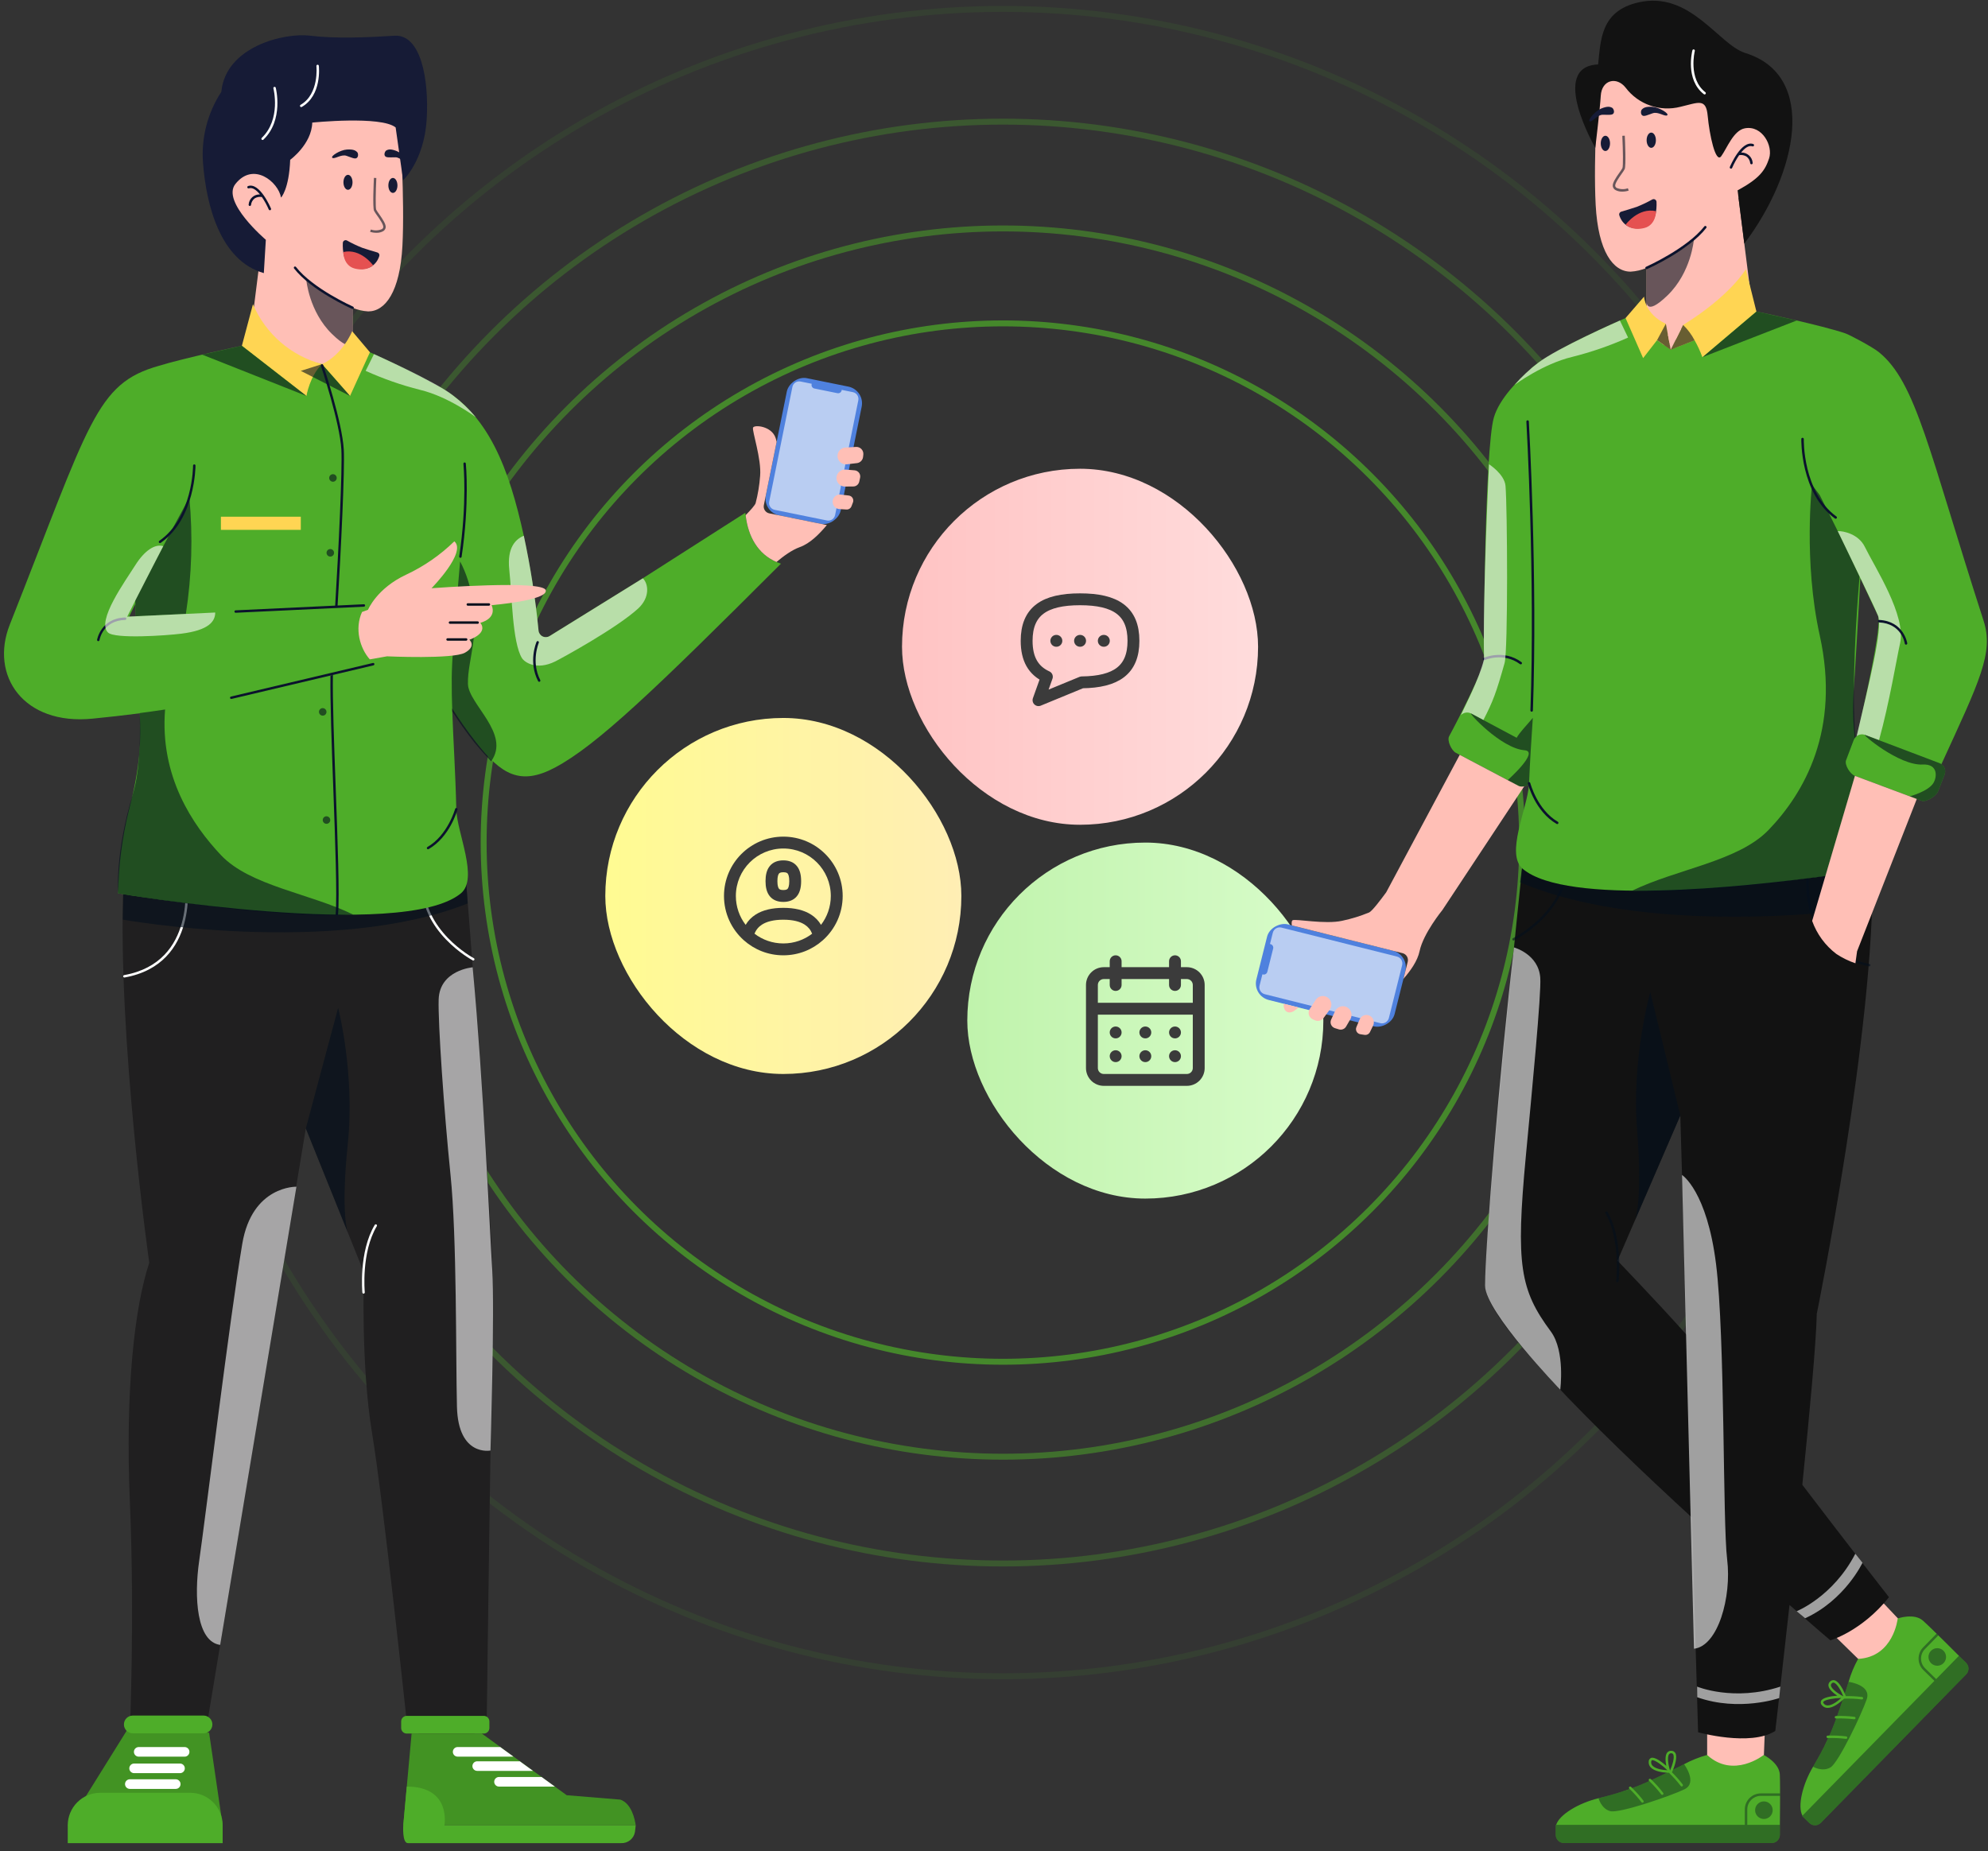 <svg width="335" height="312" viewBox="0 0 335 312" fill="none" xmlns="http://www.w3.org/2000/svg">
<rect x="0" y="0" width="335" height="312" fill="#333333" stroke="none"/>
<g clip-path="url(#clip0_8808_30869)">
<circle opacity="0.7" cx="169" cy="142" r="87.5" stroke="#4EAD29"/>
<circle opacity="0.5" cx="169" cy="142" r="103.5" stroke="#4EAD29"/>
<circle opacity="0.3" cx="169" cy="142" r="121.5" stroke="#4EAD29"/>
<circle opacity="0.1" cx="169" cy="142" r="140.5" stroke="#4EAD29"/>
<rect x="163" y="142" width="60" height="60" rx="30" fill="url(#paint0_linear_8808_30869)"/>
<path d="M193 179C193.198 179 193.391 178.941 193.556 178.831C193.72 178.722 193.848 178.565 193.924 178.383C194 178.2 194.019 177.999 193.981 177.805C193.942 177.611 193.847 177.433 193.707 177.293C193.567 177.153 193.389 177.058 193.195 177.019C193.001 176.981 192.8 177 192.617 177.076C192.435 177.152 192.278 177.28 192.169 177.444C192.059 177.609 192 177.802 192 178C192 178.265 192.105 178.52 192.293 178.707C192.48 178.895 192.735 179 193 179ZM198 179C198.198 179 198.391 178.941 198.556 178.831C198.72 178.722 198.848 178.565 198.924 178.383C199 178.2 199.019 177.999 198.981 177.805C198.942 177.611 198.847 177.433 198.707 177.293C198.567 177.153 198.389 177.058 198.195 177.019C198.001 176.981 197.8 177 197.617 177.076C197.435 177.152 197.278 177.28 197.169 177.444C197.059 177.609 197 177.802 197 178C197 178.265 197.105 178.52 197.293 178.707C197.48 178.895 197.735 179 198 179ZM198 175C198.198 175 198.391 174.941 198.556 174.831C198.72 174.722 198.848 174.565 198.924 174.383C199 174.2 199.019 173.999 198.981 173.805C198.942 173.611 198.847 173.433 198.707 173.293C198.567 173.153 198.389 173.058 198.195 173.019C198.001 172.981 197.8 173 197.617 173.076C197.435 173.152 197.278 173.28 197.169 173.444C197.059 173.609 197 173.802 197 174C197 174.265 197.105 174.52 197.293 174.707C197.48 174.895 197.735 175 198 175ZM193 175C193.198 175 193.391 174.941 193.556 174.831C193.72 174.722 193.848 174.565 193.924 174.383C194 174.2 194.019 173.999 193.981 173.805C193.942 173.611 193.847 173.433 193.707 173.293C193.567 173.153 193.389 173.058 193.195 173.019C193.001 172.981 192.8 173 192.617 173.076C192.435 173.152 192.278 173.28 192.169 173.444C192.059 173.609 192 173.802 192 174C192 174.265 192.105 174.52 192.293 174.707C192.48 174.895 192.735 175 193 175ZM200 163H199V162C199 161.735 198.895 161.48 198.707 161.293C198.52 161.105 198.265 161 198 161C197.735 161 197.48 161.105 197.293 161.293C197.105 161.48 197 161.735 197 162V163H189V162C189 161.735 188.895 161.48 188.707 161.293C188.52 161.105 188.265 161 188 161C187.735 161 187.48 161.105 187.293 161.293C187.105 161.48 187 161.735 187 162V163H186C185.204 163 184.441 163.316 183.879 163.879C183.316 164.441 183 165.204 183 166V180C183 180.796 183.316 181.559 183.879 182.121C184.441 182.684 185.204 183 186 183H200C200.796 183 201.559 182.684 202.121 182.121C202.684 181.559 203 180.796 203 180V166C203 165.204 202.684 164.441 202.121 163.879C201.559 163.316 200.796 163 200 163ZM201 180C201 180.265 200.895 180.52 200.707 180.707C200.52 180.895 200.265 181 200 181H186C185.735 181 185.48 180.895 185.293 180.707C185.105 180.52 185 180.265 185 180V171H201V180ZM201 169H185V166C185 165.735 185.105 165.48 185.293 165.293C185.48 165.105 185.735 165 186 165H187V166C187 166.265 187.105 166.52 187.293 166.707C187.48 166.895 187.735 167 188 167C188.265 167 188.52 166.895 188.707 166.707C188.895 166.52 189 166.265 189 166V165H197V166C197 166.265 197.105 166.52 197.293 166.707C197.48 166.895 197.735 167 198 167C198.265 167 198.52 166.895 198.707 166.707C198.895 166.52 199 166.265 199 166V165H200C200.265 165 200.52 165.105 200.707 165.293C200.895 165.48 201 165.735 201 166V169ZM188 175C188.198 175 188.391 174.941 188.556 174.831C188.72 174.722 188.848 174.565 188.924 174.383C189 174.2 189.019 173.999 188.981 173.805C188.942 173.611 188.847 173.433 188.707 173.293C188.567 173.153 188.389 173.058 188.195 173.019C188.001 172.981 187.8 173 187.617 173.076C187.435 173.152 187.278 173.28 187.169 173.444C187.059 173.609 187 173.802 187 174C187 174.265 187.105 174.52 187.293 174.707C187.48 174.895 187.735 175 188 175ZM188 179C188.198 179 188.391 178.941 188.556 178.831C188.72 178.722 188.848 178.565 188.924 178.383C189 178.2 189.019 177.999 188.981 177.805C188.942 177.611 188.847 177.433 188.707 177.293C188.567 177.153 188.389 177.058 188.195 177.019C188.001 176.981 187.8 177 187.617 177.076C187.435 177.152 187.278 177.28 187.169 177.444C187.059 177.609 187 177.802 187 178C187 178.265 187.105 178.52 187.293 178.707C187.48 178.895 187.735 179 188 179Z" fill="#3B3B3B"/>
<path d="M297.606 286.19L297.144 298.213H287.674V286.19H297.606ZM321.485 274.516L314.86 281.284L306.271 272.873L313.219 265.774L321.485 274.516Z" fill="#FFBFB6"/>
<path d="M281.665 295.065C281.928 295.071 282.171 295.211 282.307 295.436C282.711 296.113 282.207 297.568 281.927 298.261C282.362 298.046 282.746 297.853 283.046 297.701C283.277 297.582 283.505 297.466 283.729 297.353L283.782 297.326H283.783C285.017 296.662 286.322 296.14 287.673 295.769C292.086 299.825 297.183 295.792 297.211 295.769C297.249 295.788 299.828 297.093 299.92 299.06C300.012 301.034 299.928 307.878 299.927 307.943V309.232C299.927 309.597 299.782 309.949 299.523 310.207C299.265 310.465 298.914 310.61 298.549 310.61H263.533C263.168 310.61 262.818 310.465 262.56 310.207C262.301 309.949 262.156 309.597 262.156 309.232V307.55H262.231C262.755 305.821 266.024 303.868 269.376 303.057C269.44 303.042 269.509 303.024 269.577 303.008C270.074 302.885 271.449 302.536 273.01 302.05C273.511 301.89 274.05 301.708 274.617 301.507C274.583 301.474 274.563 301.455 274.561 301.453C274.477 301.375 274.472 301.243 274.55 301.159C274.628 301.075 274.76 301.069 274.845 301.147C274.857 301.158 274.933 301.231 275.056 301.35C275.315 301.256 275.581 301.156 275.854 301.052C276.505 300.789 277.21 300.484 277.92 300.165L277.891 300.136C277.806 300.058 277.801 299.926 277.879 299.842C277.957 299.757 278.089 299.753 278.174 299.831C278.184 299.84 278.241 299.893 278.33 299.979C279.228 299.57 280.119 299.144 280.915 298.758C280.222 298.718 278.821 298.555 278.174 297.874C277.926 297.624 277.8 297.278 277.824 296.927C277.803 296.648 277.958 296.385 278.214 296.269C278.842 296.026 280.065 296.968 280.786 297.598C280.65 296.904 280.539 295.867 280.94 295.365C281.116 295.149 281.388 295.036 281.665 295.065ZM319.785 272.759C319.785 272.759 322.551 271.804 324.032 273.124C325.506 274.438 330.338 279.288 330.384 279.334L331.305 280.236C331.848 280.768 331.857 281.64 331.325 282.183L306.83 307.208C306.575 307.469 306.225 307.618 305.86 307.622C305.495 307.626 305.144 307.484 304.883 307.228L303.681 306.052L303.733 305.998C302.865 304.414 303.754 300.711 305.521 297.749C305.554 297.692 305.591 297.63 305.627 297.57C305.887 297.13 306.599 295.903 307.344 294.447C307.58 293.978 307.827 293.465 308.08 292.919C308.032 292.92 308.004 292.922 308.002 292.922C307.928 292.925 307.857 292.889 307.816 292.826C307.776 292.763 307.772 292.683 307.806 292.617C307.84 292.551 307.908 292.508 307.982 292.505C307.999 292.504 308.104 292.499 308.274 292.495C308.388 292.243 308.503 291.984 308.619 291.717C308.887 291.067 309.162 290.35 309.431 289.619L309.391 289.621C309.316 289.625 309.244 289.589 309.203 289.526C309.162 289.463 309.159 289.383 309.193 289.316C309.228 289.25 309.296 289.207 309.37 289.204C309.383 289.203 309.461 289.2 309.585 289.197C309.92 288.269 310.241 287.334 310.521 286.495C310.009 286.962 308.911 287.849 307.972 287.835C307.62 287.836 307.284 287.687 307.051 287.424C306.836 287.243 306.757 286.948 306.854 286.684C307.119 286.065 308.647 285.849 309.603 285.775C309.011 285.387 308.192 284.742 308.114 284.103C308.082 283.827 308.193 283.553 308.407 283.376C308.595 283.191 308.865 283.116 309.121 283.177C309.888 283.361 310.575 284.739 310.874 285.425C311.025 284.962 311.155 284.553 311.257 284.232C311.334 283.983 311.41 283.741 311.486 283.502L311.504 283.443L311.505 283.444C311.893 282.098 312.433 280.799 313.113 279.574C319.092 279.257 319.78 272.809 319.785 272.759ZM281.639 295.481C281.498 295.462 281.358 295.516 281.267 295.625C280.873 296.118 281.192 297.619 281.349 298.155L281.409 298.363L281.425 298.378C281.793 297.55 282.24 296.138 281.948 295.65C281.884 295.542 281.765 295.477 281.639 295.481ZM278.464 296.642C278.431 296.642 278.397 296.646 278.365 296.658C278.292 296.687 278.25 296.786 278.24 296.952C278.223 297.187 278.309 297.419 278.477 297.586C279.032 298.171 280.359 298.309 280.981 298.343C280.087 297.481 278.933 296.643 278.464 296.642ZM310.271 286.157C309.03 286.194 307.624 286.431 307.295 286.766C307.271 286.79 307.251 286.818 307.237 286.848C307.207 286.921 307.248 287.02 307.359 287.142C307.515 287.32 307.742 287.42 307.978 287.418C308.784 287.43 309.812 286.579 310.271 286.157ZM309.023 283.583C308.901 283.553 308.772 283.592 308.687 283.685C308.602 283.751 308.547 283.845 308.531 283.948L308.528 284.052C308.605 284.679 309.901 285.5 310.394 285.763L310.585 285.865L310.606 285.864C310.272 285.021 309.576 283.715 309.023 283.583Z" fill="#4EAD29"/>
<g style="mix-blend-mode:overlay" opacity="0.4">
<path d="M294.019 304.95V307.549H262.156V309.232C262.156 309.597 262.301 309.948 262.56 310.206C262.818 310.464 263.168 310.609 263.533 310.609H298.549C298.914 310.609 299.265 310.464 299.523 310.206C299.781 309.948 299.926 309.597 299.926 309.232V307.549H294.437V304.95C294.438 303.685 295.463 302.661 296.727 302.659H299.963V302.242H296.727C295.233 302.243 294.021 303.455 294.019 304.95Z" fill="#030F1C"/>
<path d="M325.393 278.213C324.821 278.798 324.831 279.735 325.416 280.308C326 280.88 326.938 280.87 327.51 280.285C328.082 279.701 328.072 278.763 327.488 278.191C327.207 277.916 326.829 277.764 326.436 277.768C326.043 277.772 325.668 277.932 325.393 278.213Z" fill="#030F1C"/>
<path d="M331.305 280.236L330.103 279.059L326.263 282.982L324.405 281.163C323.503 280.278 323.487 278.828 324.371 277.924L326.634 275.611L326.336 275.319L324.073 277.632C323.028 278.701 323.046 280.415 324.113 281.462L325.97 283.28L303.681 306.051L304.883 307.229C305.144 307.484 305.496 307.625 305.861 307.622C306.226 307.618 306.575 307.469 306.83 307.208L331.326 282.183C331.581 281.922 331.723 281.571 331.719 281.205C331.715 280.84 331.566 280.491 331.305 280.236Z" fill="#030F1C"/>
<path d="M308.454 297.868C309.82 297.068 313.757 288.778 314.568 286.362C315.379 283.946 311.505 283.444 311.505 283.444C311.505 283.444 311.258 284.249 310.875 285.425C310.953 285.604 311.006 285.738 311.025 285.789C311.033 285.809 311.038 285.829 311.039 285.851C311.955 285.834 312.872 285.881 313.782 285.993C313.896 286.009 313.976 286.114 313.961 286.228C313.946 286.342 313.841 286.422 313.727 286.408C312.741 286.288 311.746 286.244 310.753 286.276C310.704 286.326 310.623 286.403 310.522 286.495C310.242 287.334 309.921 288.269 309.586 289.197C310.559 289.171 311.534 289.217 312.5 289.336C312.615 289.351 312.695 289.456 312.68 289.57C312.665 289.684 312.56 289.765 312.445 289.75C311.446 289.629 310.438 289.586 309.432 289.62C309.159 290.363 308.879 291.092 308.606 291.75C308.504 291.997 308.395 292.246 308.284 292.495C309.229 292.474 310.174 292.521 311.112 292.636C311.226 292.652 311.306 292.756 311.291 292.87C311.275 292.984 311.171 293.065 311.057 293.05C310.073 292.931 309.082 292.887 308.091 292.918C306.951 295.377 305.521 297.749 305.521 297.749C305.521 297.749 307.088 298.668 308.454 297.868Z" fill="#030F1C"/>
<path d="M295.755 305.074C295.755 305.892 296.418 306.555 297.236 306.555C298.054 306.555 298.717 305.892 298.717 305.074C298.717 304.256 298.054 303.593 297.236 303.593C296.843 303.593 296.466 303.749 296.189 304.027C295.911 304.304 295.755 304.681 295.755 305.074H295.755Z" fill="#030F1C"/>
<path d="M271.343 305.236C272.87 305.652 281.548 302.667 283.841 301.556C286.134 300.445 283.783 297.326 283.783 297.326C283.783 297.326 283.034 297.713 281.927 298.262C281.853 298.443 281.794 298.574 281.772 298.623C281.763 298.643 281.751 298.661 281.737 298.676C282.39 299.32 282.998 300.008 283.554 300.737C283.623 300.829 283.604 300.96 283.512 301.029C283.42 301.097 283.289 301.079 283.22 300.987C282.615 300.199 281.951 299.458 281.233 298.77C281.163 298.769 281.052 298.766 280.915 298.758C280.119 299.145 279.227 299.57 278.33 299.979C279.03 300.656 279.678 301.385 280.269 302.159C280.314 302.219 280.324 302.298 280.294 302.366C280.265 302.435 280.201 302.482 280.127 302.491C280.053 302.5 279.98 302.469 279.935 302.409C279.322 301.61 278.648 300.86 277.92 300.165C277.198 300.49 276.481 300.8 275.82 301.065C275.573 301.165 275.319 301.261 275.062 301.356C275.738 302.016 276.366 302.724 276.94 303.475C277.009 303.568 276.99 303.699 276.898 303.768C276.806 303.837 276.675 303.818 276.606 303.726C276.002 302.94 275.34 302.2 274.625 301.514C272.071 302.419 269.376 303.057 269.376 303.057C269.376 303.057 269.816 304.819 271.343 305.236Z" fill="#030F1C"/>
</g>
<path d="M315.523 146.832C316.006 172.956 306.15 221.413 306.15 221.413C306.03 226.386 304.97 237.919 303.71 250.236C310.996 259.81 318.279 269.135 318.316 269.182C313.693 274.937 308.477 276.433 308.431 276.446C308.431 276.446 305.753 274.166 301.553 270.489C300.245 282.385 299.166 291.648 299.157 291.722C294.927 294.398 286.146 291.937 286.146 291.937L285.104 255.75C268.922 240.882 250.261 222.478 250.243 216.656C250.212 206.378 256.579 145.417 256.579 145.417L315.523 146.832ZM272.565 212.47C272.605 212.511 278.798 218.928 284.216 224.965L283.151 188.001L272.565 212.47Z" fill="#121212"/>
<g style="mix-blend-mode:overlay" opacity="0.6">
<path d="M302.756 271.541C302.756 271.541 308.892 269.107 312.642 261.853L313.849 263.378C313.849 263.378 310.923 269.636 304.18 272.729L302.756 271.541Z" fill="white"/>
</g>
<g style="mix-blend-mode:overlay" opacity="0.6">
<path d="M314.979 162.865C314.967 162.864 314.954 162.863 314.942 162.86C302.086 160.252 304.55 145.99 304.577 145.847C304.59 145.773 304.642 145.712 304.712 145.687C304.782 145.662 304.861 145.676 304.918 145.725C304.974 145.773 305.001 145.848 304.987 145.922C304.962 146.061 302.573 159.925 315.025 162.451C315.131 162.473 315.203 162.572 315.191 162.679C315.179 162.787 315.087 162.867 314.979 162.865H314.979Z" fill="#030F1C"/>
</g>
<g style="mix-blend-mode:overlay" opacity="0.6">
<path d="M255.053 158.506C254.956 158.506 254.872 158.439 254.85 158.344C254.828 158.25 254.874 158.153 254.961 158.11C255.053 158.065 264.102 153.505 263.835 144.913C263.834 144.857 263.854 144.803 263.892 144.763C263.93 144.723 263.982 144.699 264.038 144.697H264.044C264.157 144.697 264.249 144.787 264.253 144.9C264.528 153.763 255.239 158.438 255.145 158.484C255.117 158.499 255.085 158.506 255.053 158.506Z" fill="#030F1C"/>
</g>
<g style="mix-blend-mode:overlay" opacity="0.6">
<path d="M256.578 145.417L256.15 148.703C279.134 158.459 315.491 152.943 315.491 152.943L315.521 146.832L256.578 145.417Z" fill="#030F1C"/>
</g>
<g style="mix-blend-mode:overlay" opacity="0.6">
<path d="M283.151 188.001L278.091 167.185C278.091 167.185 274.912 178.316 275.87 190.465C276.828 202.614 275.505 205.673 275.505 205.673L283.151 188.001Z" fill="#030F1C"/>
</g>
<g style="mix-blend-mode:overlay" opacity="0.6">
<path d="M255.123 159.675C255.123 159.675 259.257 160.781 259.552 164.779C259.749 167.445 258.145 183.977 257.124 194.817C255.394 213.197 256.151 217.404 261.33 224.396C263.781 227.705 262.919 234.203 262.919 234.203C262.919 234.203 250.243 221.107 250.243 216.656C250.244 210.303 252.736 180.105 255.123 159.675" fill="white"/>
</g>
<g style="mix-blend-mode:overlay" opacity="0.6">
<path d="M283.439 198.017C283.439 198.017 287.641 200.697 289.178 213.075C290.715 225.454 290.273 256.509 291.046 262.823C291.82 269.139 289.512 277.419 285.453 277.865L283.439 198.017Z" fill="white"/>
</g>
<g style="mix-blend-mode:overlay" opacity="0.6">
<path d="M272.547 216.102C272.538 216.102 272.53 216.101 272.521 216.1C272.466 216.094 272.416 216.065 272.382 216.022C272.348 215.978 272.333 215.923 272.339 215.868C272.348 215.8 273.14 209.051 270.54 204.473C270.483 204.373 270.518 204.245 270.618 204.188C270.718 204.132 270.846 204.166 270.903 204.266C273.572 208.966 272.762 215.849 272.754 215.919C272.741 216.023 272.652 216.102 272.547 216.102Z" fill="#030F1C"/>
</g>
<g style="mix-blend-mode:overlay" opacity="0.6">
<path d="M285.979 284.249C285.979 284.249 292.182 286.816 300.013 284.249L299.808 286.182C299.808 286.182 293.059 288.538 286.003 286.039L285.979 284.249Z" fill="white"/>
</g>
<path d="M300.045 25.694C300.045 19.029 292.685 21.154 291.433 21.571C290.18 21.989 287.258 12.385 287.258 12.385C287.258 12.385 272.227 11.132 269.305 14.055C269.305 14.055 268.47 26.582 268.887 34.515C269.305 42.449 271.854 45.782 274.776 45.782C275.701 45.73 276.609 45.517 277.461 45.155V59.759L295.139 50.595L292.962 33.343C293.052 33.29 293.103 33.263 293.103 33.263C293.103 33.263 300.045 31.989 300.045 25.694Z" fill="#FFBFB6"/>
<path d="M268.827 24.914C268.827 24.914 269.642 18.058 269.746 16.159C269.896 13.428 272.439 12.855 273.934 14.771C276.084 17.615 279.734 18.887 283.186 17.994C286.214 17.289 287.49 16.479 287.767 19.536C288.045 22.593 289.086 27.669 290.058 26.311C291.03 24.953 292.118 21.968 294.043 21.621C296.985 21.09 298.805 24.604 298.111 26.699C297.417 28.795 296.435 30.102 292.803 32.083L293.936 41.059C302.935 29.124 306.325 12.734 294.119 8.939C289.559 7.521 284.822 -1.668 275.998 0.423C269.746 1.904 269.746 6.694 269.302 10.86C260.902 11.207 268.827 24.914 268.827 24.914Z" fill="#121212"/>
<ellipse cx="278.255" cy="23.63" rx="0.781" ry="1.284" fill="#161B36"/>
<ellipse cx="270.527" cy="24.164" rx="0.781" ry="1.284" fill="#161B36"/>
<path d="M276.64 18.492C276.918 18.18 277.3 17.937 278.445 18.007C279.59 18.076 281.326 19.152 280.944 19.43C280.562 19.707 279.417 18.77 278.514 19.083C277.612 19.395 277.094 19.652 276.79 19.482C276.409 19.268 276.507 18.643 276.64 18.492Z" fill="#161B36"/>
<path d="M271.677 18.174C271.313 17.968 270.873 17.861 269.811 18.297C268.75 18.732 267.455 20.311 267.906 20.451C268.357 20.59 269.138 19.333 270.093 19.338C271.048 19.342 271.621 19.418 271.854 19.159C272.146 18.833 271.851 18.273 271.677 18.174Z" fill="#161B36"/>
<g style="mix-blend-mode:overlay" opacity="0.6">
<path d="M273.371 32.293C272.968 32.308 272.569 32.215 272.214 32.025C271.981 31.895 271.818 31.667 271.772 31.404C271.685 30.86 272.242 30.017 272.922 29.053C273.095 28.823 273.254 28.582 273.397 28.332C273.535 28.035 273.496 25.332 273.378 22.889L273.795 22.869C273.836 23.716 274.027 27.969 273.775 28.509C273.623 28.782 273.452 29.045 273.263 29.294C272.835 29.901 272.117 30.917 272.184 31.338C272.212 31.481 272.303 31.602 272.432 31.669C273.032 31.927 273.706 31.948 274.321 31.728L274.448 32.125C274.1 32.236 273.737 32.293 273.371 32.293Z" fill="#030F1C"/>
</g>
<path d="M272.865 36.266C272.83 36.143 272.845 36.011 272.908 35.899C272.97 35.787 273.075 35.705 273.198 35.67C273.813 35.492 274.945 35.158 275.807 34.864C276.707 34.508 277.581 34.092 278.425 33.619C278.572 33.539 278.75 33.541 278.896 33.623C279.042 33.705 279.134 33.857 279.142 34.024C279.2 35.31 279.046 37.819 277.025 38.331C274.567 38.953 273.281 37.624 272.865 36.266Z" fill="#161B36"/>
<path d="M273.934 37.869C273.934 37.869 276.048 34.915 279.069 35.59C279.069 35.59 279.074 37.897 277.126 38.416C275.029 38.976 273.934 37.869 273.934 37.869Z" fill="#E55151"/>
<path d="M295.438 24.27C293.436 23.593 291.577 27.95 291.499 28.136C291.454 28.242 291.504 28.364 291.61 28.409C291.717 28.454 291.839 28.404 291.884 28.298C292.207 27.545 292.603 26.826 293.065 26.151C293.487 26.077 293.922 26.157 294.29 26.375C294.656 26.647 294.89 27.061 294.933 27.515C294.95 27.616 295.037 27.69 295.139 27.69C295.15 27.69 295.162 27.689 295.173 27.687C295.228 27.678 295.277 27.648 295.309 27.603C295.341 27.558 295.354 27.502 295.345 27.447C295.272 26.437 294.409 25.667 293.397 25.71C293.991 24.974 294.67 24.45 295.303 24.665C295.374 24.689 295.452 24.674 295.508 24.624C295.564 24.575 295.59 24.5 295.575 24.427C295.561 24.353 295.508 24.294 295.438 24.27H295.438Z" fill="#0B122D"/>
<path d="M277.461 45.364C277.362 45.364 277.277 45.295 277.257 45.199C277.236 45.102 277.286 45.005 277.376 44.965C277.445 44.934 284.305 41.865 287.2 38.155C287.271 38.065 287.402 38.049 287.492 38.119C287.583 38.19 287.599 38.321 287.529 38.412C284.569 42.205 277.831 45.22 277.545 45.346C277.519 45.358 277.49 45.364 277.461 45.364Z" fill="#0B122D"/>
<path d="M287.242 15.916C287.196 15.916 287.151 15.901 287.115 15.872C283.964 13.425 285.137 8.682 285.188 8.482C285.217 8.371 285.33 8.304 285.442 8.332C285.553 8.361 285.62 8.474 285.592 8.585C285.581 8.632 284.438 13.265 287.371 15.542C287.441 15.597 287.469 15.691 287.44 15.775C287.411 15.859 287.332 15.916 287.242 15.916V15.916Z" fill="white"/>
<g style="mix-blend-mode:overlay" opacity="0.6">
<path d="M277.474 45.251C277.474 45.251 283.49 42.452 285.434 40.416C285.434 40.416 284.985 45.906 281.012 49.765C277.039 53.624 277.474 50.506 277.474 50.506L277.474 45.251Z" fill="#030F1C"/>
</g>
<path d="M295.97 52.492C295.97 52.492 307.312 54.899 310.992 56.195C311.693 56.442 315.469 58.434 316.577 59.322C322.925 64.41 325.058 76.153 334.251 104.598C336.013 110.048 333.561 114.79 327.151 128.788C327.709 129.177 327.931 129.895 327.691 130.532L326.575 133.38C326.283 134.15 324.569 135.246 323.799 134.955L312.577 130.755L307.601 147.628C293.273 149.561 263.991 152.606 256.622 146.45C253.623 143.944 257.362 136.31 257.651 132.238C257.022 132.53 256.324 132.68 255.939 132.474L245.312 126.863C244.586 126.475 243.807 124.808 244.195 124.082L244.935 122.694C244.964 122.638 250.174 112.747 250.079 111.065C249.983 109.374 250.212 75.792 251.72 70.411C252.633 67.153 256.098 63.801 257.806 62.301C260.685 59.26 273.888 53.616 273.921 53.602L281.536 58.933L295.97 52.492ZM313.494 97.457C313.064 105.073 312.695 111.51 312.562 113.402C312.316 116.889 312.06 120.064 312.547 124.401C312.648 124.255 312.775 124.129 312.92 124.027L313.354 122.131C315.469 112.835 317.021 104.899 316.459 103.753C315.825 102.466 314.811 100.262 313.494 97.457Z" fill="#4EAD29"/>
<path d="M231.287 163.111C226.903 163.111 224.783 160.926 224.672 160.808C224.593 160.724 224.597 160.592 224.681 160.513C224.765 160.434 224.897 160.438 224.976 160.522C225.009 160.556 228.375 164.002 235.332 162.119C235.443 162.089 235.558 162.154 235.588 162.266C235.618 162.377 235.552 162.492 235.441 162.522C234.089 162.901 232.692 163.099 231.287 163.111Z" fill="#0B122D"/>
<path d="M256.261 111.966C256.216 111.966 256.173 111.952 256.137 111.925C253.316 109.848 250.198 111.241 250.166 111.255C250.061 111.303 249.937 111.257 249.889 111.152C249.841 111.048 249.887 110.924 249.992 110.876C250.024 110.86 253.36 109.363 256.385 111.589C256.457 111.642 256.487 111.737 256.459 111.822C256.431 111.908 256.351 111.966 256.261 111.966L256.261 111.966Z" fill="#0B122D"/>
<g style="mix-blend-mode:overlay" opacity="0.6">
<path d="M246.164 120.533C246.625 120.06 247.342 119.948 247.925 120.257L249.967 121.347C251.595 118.18 252.122 116.774 253.536 111.757C254.139 109.616 254.008 85.425 253.695 81.884C253.52 79.905 250.919 78.243 250.919 78.243C250.919 78.243 249.825 100.699 250.078 111.065C249.177 114.663 246.917 118.861 246.164 120.533Z" fill="white"/>
</g>
<g style="mix-blend-mode:overlay" opacity="0.6">
<path d="M254.057 131.481C254.048 131.497 255.817 132.389 255.808 132.405L255.938 132.474C256.323 132.68 257.021 132.53 257.65 132.238C257.656 132.161 257.663 132.083 257.666 132.009C257.818 128.14 258.066 124.47 258.297 121.002L258.298 120.985C257.152 122.353 256.126 123.38 255.57 124.337L247.925 120.257C247.215 119.878 252.91 126.138 256.911 126.443C259.501 126.641 254.057 131.481 254.057 131.481Z" fill="#030F1C"/>
</g>
<path d="M262.406 138.882C262.369 138.882 262.333 138.872 262.301 138.854C258.694 136.751 257.512 132.251 257.464 132.06C257.445 131.988 257.467 131.911 257.52 131.859C257.573 131.807 257.65 131.787 257.722 131.808C257.794 131.828 257.85 131.885 257.868 131.957C257.879 132.002 259.058 136.48 262.511 138.493C262.593 138.541 262.632 138.637 262.607 138.728C262.583 138.819 262.5 138.882 262.406 138.882H262.406Z" fill="#0B122D"/>
<g style="mix-blend-mode:overlay" opacity="0.6">
<path d="M255.231 64.861C255.231 64.861 259.97 61.332 264.92 60.152C268.153 59.344 271.308 58.252 274.349 56.889L272.97 54.017C272.97 54.017 262.261 58.74 259.259 61.101C257.784 62.204 256.433 63.464 255.231 64.861Z" fill="white"/>
</g>
<g style="mix-blend-mode:overlay" opacity="0.6">
<path d="M286.87 60.195L302.757 54.017L295.971 52.492L286.87 60.195Z" fill="#030F1C"/>
</g>
<g style="mix-blend-mode:overlay" opacity="0.6">
<path d="M312.577 130.755L312.545 130.743C311.775 130.451 310.79 128.897 311.082 128.127L312.372 124.724C312.435 124.56 312.527 124.41 312.642 124.279C311.985 115.811 312.813 103.593 313.355 97.16C312.859 96.104 312.322 94.969 311.747 93.766C311.229 92.689 310.686 91.565 310.115 90.394C309.972 90.102 309.829 89.807 309.681 89.511C308.724 87.569 307.702 85.52 306.632 83.412L305.347 81.714C305.347 81.714 303.875 94.544 306.646 107.085C310.169 123.029 304.031 133.629 298.02 139.877C292.917 145.181 282.538 146.449 275.037 150.111C284.296 150.619 298.677 148.915 307.591 147.662L312.577 130.755Z" fill="#030F1C"/>
</g>
<path d="M258.102 119.944L258.094 119.944C257.979 119.939 257.889 119.843 257.893 119.728C258.702 97.523 257.226 71.317 257.211 71.055C257.208 70.999 257.227 70.945 257.264 70.904C257.301 70.862 257.353 70.837 257.408 70.834C257.463 70.829 257.519 70.848 257.56 70.885C257.602 70.922 257.627 70.975 257.628 71.031C257.643 71.293 259.119 97.519 258.311 119.743C258.306 119.855 258.214 119.944 258.102 119.944Z" fill="#0B122D"/>
<path d="M309.334 87.425C309.29 87.425 309.247 87.411 309.211 87.385C303.342 83.097 303.54 74.076 303.542 73.986C303.541 73.929 303.563 73.875 303.604 73.836C303.645 73.797 303.701 73.778 303.757 73.783C303.812 73.785 303.865 73.808 303.903 73.848C303.941 73.889 303.961 73.942 303.96 73.998C303.957 74.086 303.767 82.891 309.457 87.048C309.53 87.101 309.56 87.195 309.532 87.281C309.504 87.367 309.424 87.425 309.334 87.425H309.334Z" fill="#0B122D"/>
<g style="mix-blend-mode:overlay" opacity="0.6">
<path d="M312.855 124.079C313.263 123.759 313.809 123.675 314.295 123.858L316.633 124.745C318.356 118.592 319.638 110.829 320.179 108.438C321.249 103.727 315.959 95.667 314.236 92.146C313.196 90.029 310.681 89.468 309.682 89.511C311.865 94.074 315.703 101.884 316.46 103.754C317.331 105.903 314.898 115.325 312.855 124.079Z" fill="white"/>
</g>
<path d="M321.185 108.646C321.081 108.646 320.993 108.569 320.979 108.466C320.959 108.329 320.456 105.095 316.644 104.894C316.53 104.887 316.442 104.789 316.449 104.674C316.455 104.56 316.552 104.472 316.666 104.477C320.829 104.696 321.387 108.371 321.392 108.408C321.4 108.463 321.385 108.519 321.352 108.563C321.319 108.607 321.269 108.636 321.214 108.644C321.205 108.645 321.195 108.646 321.185 108.646Z" fill="#0B122D"/>
<g style="mix-blend-mode:overlay" opacity="0.6">
<path d="M326.826 128.61L314.295 123.858C313.542 123.573 319.989 129.056 323.996 128.849C326.59 128.715 326.432 130.926 325.804 131.954C324.925 133.397 321.807 134.209 321.807 134.209C321.8 134.226 323.668 134.886 323.661 134.902L323.799 134.955C324.569 135.247 326.283 134.151 326.575 133.381L327.691 130.532C327.832 130.163 327.819 129.752 327.657 129.392C327.495 129.031 327.196 128.75 326.826 128.61Z" fill="#030F1C"/>
</g>
<rect width="13.139" height="24.017" rx="2.867" transform="matrix(0.243 -0.97 0.97 0.243 211.018 167.833)" fill="#4F81DE"/>
<g style="mix-blend-mode:overlay" opacity="0.6">
<path d="M235.405 161.21L215.934 156.328C215.626 156.251 215.301 156.299 215.028 156.462C214.756 156.625 214.56 156.89 214.482 157.198L214.007 159.093L214.095 159.115C214.424 159.197 214.624 159.531 214.541 159.86L213.559 163.78C213.476 164.109 213.142 164.309 212.813 164.226L212.726 164.204L212.251 166.099C212.174 166.407 212.222 166.733 212.385 167.005C212.548 167.278 212.813 167.474 213.121 167.551L232.591 172.434C233.232 172.595 233.882 172.205 234.043 171.564L236.275 162.663C236.436 162.021 236.046 161.371 235.405 161.21Z" fill="white"/>
</g>
<path d="M277.041 49.993C277.043 50.035 277.205 52.954 280.713 54.564L281.536 58.933L279.235 57.323L276.885 60.354L273.922 53.602L277.041 49.993ZM295.971 52.492L286.87 60.195C286.514 59.21 286.075 58.258 285.556 57.349L281.536 58.933L283.627 54.766C291.661 49.79 294.176 45.395 294.194 45.364L295.971 52.492Z" fill="#FFD553"/>
<g style="mix-blend-mode:overlay" opacity="0.6">
<path d="M283.627 54.767L281.535 58.933L285.555 57.349C285.055 56.39 284.404 55.518 283.627 54.767V54.767Z" fill="#030F1C"/>
</g>
<g style="mix-blend-mode:overlay" opacity="0.6">
<path d="M280.712 54.563L281.535 58.933L279.235 57.322L280.712 54.563Z" fill="#030F1C"/>
</g>
<path d="M229.068 171.917C229.259 171.328 229.854 170.968 230.465 171.07C230.834 171.132 231.156 171.356 231.343 171.68C231.53 172.005 231.562 172.395 231.43 172.746L230.858 173.927C230.691 174.271 230.321 174.466 229.944 174.41L229.24 174.304C228.974 174.264 228.74 174.103 228.609 173.868C228.477 173.632 228.461 173.349 228.567 173.101L229.068 171.917ZM224.954 170.453C225.232 169.822 225.913 169.47 226.588 169.612C227.053 169.709 227.442 170.028 227.629 170.464C227.816 170.901 227.779 171.402 227.529 171.806L226.831 173.005C226.584 173.429 226.078 173.627 225.61 173.481L224.955 173.277C224.665 173.187 224.428 172.976 224.305 172.699C224.182 172.421 224.185 172.103 224.314 171.828L224.954 170.453ZM221.683 168.553C222.047 167.956 222.788 167.706 223.44 167.962C223.85 168.124 224.164 168.465 224.291 168.887C224.418 169.309 224.346 169.767 224.093 170.128L223.04 171.563C222.71 172.013 222.113 172.176 221.6 171.955L221.236 171.797C220.912 171.657 220.666 171.381 220.565 171.042C220.463 170.704 220.516 170.337 220.709 170.042L221.683 168.553ZM218.822 169.79C218.547 170.045 218.245 170.271 217.922 170.463C216.735 171.042 216.183 169.985 216.341 169.167L218.822 169.79ZM255.939 132.474C256.229 132.589 256.55 132.603 256.849 132.513L243.067 153.36C243.045 153.387 239.85 157.292 239.22 160.281C238.864 161.97 237.698 163.581 236.497 164.965L237.218 162.09C237.295 161.782 237.246 161.456 237.083 161.184C236.92 160.912 236.656 160.715 236.348 160.638L217.694 155.96C217.617 155.518 217.662 155.177 217.82 155.091C218.329 154.817 223.318 155.824 226.184 155.177C227.739 154.849 229.261 154.379 230.73 153.772C231.247 153.505 232.598 151.741 233.595 150.375L245.98 127.215L255.939 132.474ZM322.998 134.655L312.938 160.316L312.657 162.344C311.527 161.961 310.45 161.434 309.453 160.776C307.577 159.355 306.157 157.417 305.366 155.201L305.483 154.811L307.601 147.628L309.758 140.315L312.577 130.755L322.998 134.655ZM281.535 58.933L281.055 56.381L283.3 55.414L281.535 58.933Z" fill="#FFBFB6"/>
<path d="M78.456 147.419C78.456 147.419 83.359 208.995 83.087 219.086C82.815 229.178 81.999 291.369 81.999 291.369C81.999 291.369 75.471 294.915 68.671 291.369C68.671 291.369 64.591 252.909 62.687 241.453C60.783 229.997 61.327 214.449 61.327 214.449L51.535 190.174L34.625 292.159C34.625 292.159 25.968 294.369 21.888 291.642C21.888 291.642 22.704 272.276 21.888 253.182C21.072 234.089 22.704 220.177 25.152 212.813C25.152 212.813 19.716 174.626 20.804 148.986L78.456 147.419Z" fill="#201F20"/>
<path d="M20.96 164.741C20.972 164.741 20.984 164.74 20.996 164.738C33.647 162.48 31.569 148.418 31.547 148.276C31.529 148.165 31.424 148.089 31.313 148.107C31.201 148.124 31.125 148.229 31.143 148.34C31.165 148.478 33.178 162.148 20.925 164.334C20.82 164.353 20.747 164.448 20.757 164.554C20.766 164.66 20.854 164.741 20.96 164.741V164.741Z" fill="white"/>
<path d="M79.749 161.875C79.843 161.875 79.925 161.81 79.947 161.718C79.97 161.627 79.927 161.532 79.843 161.488C79.755 161.441 71.001 156.75 71.464 148.32C71.467 148.266 71.448 148.212 71.412 148.172C71.376 148.131 71.325 148.107 71.271 148.104C71.216 148.1 71.163 148.119 71.122 148.155C71.082 148.192 71.058 148.243 71.055 148.297C70.578 156.994 79.563 161.804 79.654 161.851C79.683 161.867 79.716 161.875 79.749 161.875Z" fill="white"/>
<path d="M61.264 218.016C61.271 218.016 61.278 218.016 61.285 218.015C61.339 218.01 61.388 217.983 61.422 217.941C61.457 217.899 61.473 217.845 61.468 217.791C61.461 217.724 60.845 211.079 63.498 206.645C63.556 206.548 63.525 206.422 63.428 206.364C63.331 206.305 63.206 206.337 63.148 206.434C60.424 210.985 61.054 217.764 61.061 217.831C61.071 217.936 61.159 218.016 61.264 218.016Z" fill="white"/>
<g style="mix-blend-mode:overlay" opacity="0.6">
<path d="M78.456 147.419L78.816 152.258C56.081 161.295 20.69 154.987 20.69 154.987L20.804 148.986L78.456 147.419Z" fill="#030F1C"/>
</g>
<g style="mix-blend-mode:overlay" opacity="0.6">
<path d="M51.536 190.174L56.98 169.853C56.98 169.853 59.832 180.858 58.608 192.765C57.384 204.672 58.608 207.707 58.608 207.707L51.536 190.174Z" fill="#030F1C"/>
</g>
<g style="mix-blend-mode:overlay" opacity="0.6">
<path d="M79.648 163.021C79.648 163.021 74.081 163.476 73.919 168.442C73.791 172.376 74.829 187.353 75.917 197.992C77.005 208.629 76.795 228.632 77.002 237.088C77.209 245.543 82.652 244.459 82.652 244.459C82.652 244.459 83.358 220.397 82.955 214.169C82.552 207.942 81.505 183.138 79.648 163.021" fill="white"/>
</g>
<g style="mix-blend-mode:overlay" opacity="0.6">
<path d="M49.949 200.001C49.949 200.001 42.49 199.787 40.827 209.613C38.782 221.692 34.48 256.818 33.573 263C32.667 269.183 33.139 276.683 37.103 277.217L49.949 200.001Z" fill="white"/>
</g>
<path d="M69.36 292.159L67.953 307.62H107.125C106.989 306.659 106.451 303.967 104.541 303.292L95.497 302.55L81.192 292.159H69.36ZM11.416 307.62H37.52L35.237 292.029L22.005 290.622L11.416 307.62Z" fill="#429323"/>
<path d="M21.881 299.865C21.433 299.865 21.07 300.228 21.069 300.675C21.069 301.123 21.433 301.487 21.881 301.487H29.612C30.06 301.487 30.423 301.123 30.423 300.675C30.423 300.228 30.06 299.865 29.612 299.865H21.881ZM84.086 299.479C83.641 299.479 83.279 299.841 83.279 300.288C83.279 300.734 83.641 301.096 84.086 301.096H93.494L91.269 299.479H84.086ZM22.601 297.212C22.153 297.213 21.79 297.576 21.79 298.023C21.79 298.47 22.153 298.833 22.601 298.833H30.333C30.781 298.833 31.144 298.471 31.144 298.023C31.143 297.575 30.781 297.212 30.333 297.212H22.601ZM80.414 296.833C79.969 296.833 79.607 297.196 79.607 297.642C79.608 298.088 79.969 298.45 80.414 298.45H89.822L87.597 296.833H80.414ZM23.378 294.433C22.931 294.434 22.567 294.796 22.567 295.244C22.567 295.691 22.931 296.054 23.378 296.054H31.11C31.558 296.054 31.921 295.691 31.921 295.244C31.921 294.796 31.558 294.433 31.11 294.433H23.378ZM77.115 294.433C76.67 294.433 76.31 294.795 76.31 295.242C76.31 295.688 76.67 296.049 77.115 296.049H86.524L84.299 294.433H77.115Z" fill="white"/>
<path d="M16.88 302.142C15.431 302.142 14.041 302.719 13.017 303.746C11.992 304.774 11.416 306.167 11.416 307.62V310.634H37.52V307.62C37.519 304.594 35.074 302.142 32.057 302.142H16.88ZM67.953 307.62C67.953 307.62 67.746 310.625 68.728 310.626H104.65C105.793 310.683 106.799 309.879 106.997 308.749L107.125 307.62H74.889C74.895 307.585 76.093 301.096 68.547 301.096L67.953 307.62ZM68.541 289.178C68.022 289.178 67.601 289.6 67.601 290.121V291.216C67.601 291.737 68.022 292.16 68.542 292.16H81.528C82.047 292.16 82.468 291.738 82.468 291.218V290.12C82.468 289.6 82.047 289.178 81.528 289.178H68.541ZM22.376 289.127C21.55 289.127 20.882 289.797 20.882 290.622C20.882 291.448 21.551 292.117 22.376 292.117H34.294C35.12 292.117 35.789 291.448 35.789 290.622C35.789 289.796 35.12 289.127 34.294 289.127H22.376Z" fill="#4EAD29"/>
<path d="M37.294 32.753C37.294 26.206 44.503 28.293 45.73 28.703C46.957 29.113 49.82 19.68 49.82 19.68C49.82 19.68 64.543 18.45 67.405 21.321C67.405 21.321 68.223 33.625 67.814 41.417C67.405 49.209 64.909 52.483 62.046 52.483C61.14 52.431 60.251 52.223 59.416 51.867V66.212L42.099 57.21L44.232 40.265C44.145 40.214 44.094 40.187 44.094 40.187C44.094 40.187 37.294 38.935 37.294 32.753Z" fill="#FFBFB6"/>
<path d="M67.929 30.389C67.929 30.389 71.495 27.063 71.904 20.091C72.313 13.119 70.841 5.749 66.489 6.022C62.137 6.295 56.606 6.553 52.254 6.014C47.903 5.476 38.02 7.84 37.295 15.478C34.971 19.026 33.887 23.247 34.212 27.479C34.756 34.571 37.111 43.928 44.457 46.027L44.797 40.413C44.797 40.413 37.295 34.037 39.653 31.027C42.681 27.163 46.905 30.661 47.358 33.298C47.358 33.298 48.708 31.931 48.9 26.934C48.9 26.934 52.526 24.297 52.617 20.66C52.617 20.66 64.222 19.478 66.67 21.478L67.929 30.389Z" fill="#161B36"/>
<g style="mix-blend-mode:overlay" opacity="0.6">
<path d="M59.403 51.846C59.403 51.846 53.51 49.097 51.606 47.097C51.606 47.097 52.046 52.489 55.938 56.28C59.83 60.07 59.403 57.007 59.403 57.007L59.403 51.846Z" fill="#030F1C"/>
</g>
<ellipse cx="0.765" cy="1.262" rx="0.765" ry="1.262" transform="matrix(-1 0 0 1 59.404 29.464)" fill="#161B36"/>
<ellipse cx="0.765" cy="1.262" rx="0.765" ry="1.262" transform="matrix(-1 0 0 1 66.974 29.988)" fill="#161B36"/>
<path d="M60.22 25.68C59.948 25.373 59.574 25.134 58.452 25.202C57.33 25.27 55.63 26.327 56.004 26.6C56.378 26.873 57.5 25.952 58.384 26.259C59.268 26.566 59.775 26.818 60.072 26.651C60.447 26.441 60.351 25.827 60.22 25.68Z" fill="#161B36"/>
<path d="M65.082 25.366C65.438 25.164 65.869 25.059 66.909 25.487C67.949 25.915 69.218 27.466 68.776 27.603C68.334 27.74 67.569 26.505 66.633 26.509C65.698 26.514 65.136 26.588 64.909 26.334C64.623 26.014 64.911 25.464 65.082 25.366Z" fill="#161B36"/>
<g style="mix-blend-mode:overlay" opacity="0.6">
<path d="M63.423 39.235C63.817 39.249 64.209 39.158 64.556 38.971C64.784 38.843 64.944 38.619 64.989 38.361C65.074 37.826 64.529 36.999 63.862 36.052C63.693 35.826 63.537 35.59 63.397 35.344C63.262 35.053 63.3 32.397 63.416 29.998L63.008 29.978C62.968 30.81 62.78 34.987 63.027 35.517C63.175 35.786 63.343 36.044 63.528 36.289C63.948 36.885 64.651 37.883 64.585 38.296C64.558 38.436 64.469 38.556 64.342 38.621C63.755 38.874 63.094 38.895 62.492 38.679L62.367 39.069C62.709 39.178 63.065 39.234 63.423 39.235Z" fill="#030F1C"/>
</g>
<path d="M63.918 43.137C63.953 43.016 63.938 42.886 63.877 42.776C63.815 42.666 63.713 42.585 63.592 42.551C62.99 42.376 61.881 42.048 61.036 41.759C60.156 41.409 59.299 41.001 58.472 40.536C58.328 40.458 58.154 40.459 58.011 40.54C57.868 40.621 57.777 40.77 57.77 40.935C57.713 42.197 57.864 44.662 59.844 45.165C62.251 45.776 63.511 44.47 63.918 43.137Z" fill="#161B36"/>
<path d="M62.872 44.711C62.872 44.711 60.801 41.809 57.842 42.472C57.842 42.472 57.837 44.738 59.745 45.249C61.799 45.798 62.872 44.711 62.872 44.711Z" fill="#E55151"/>
<path d="M41.807 31.354C43.765 30.686 45.589 34.968 45.666 35.151C45.709 35.255 45.66 35.375 45.556 35.419C45.452 35.463 45.332 35.414 45.289 35.31C44.971 34.571 44.583 33.864 44.129 33.201C43.716 33.129 43.291 33.207 42.931 33.421C42.573 33.689 42.344 34.096 42.301 34.542C42.285 34.641 42.2 34.713 42.1 34.713C42.089 34.713 42.078 34.712 42.066 34.71C42.013 34.702 41.965 34.672 41.934 34.628C41.902 34.583 41.889 34.528 41.898 34.475C41.969 33.483 42.813 32.727 43.804 32.768C43.221 32.045 42.557 31.531 41.939 31.742C41.87 31.766 41.793 31.75 41.738 31.702C41.683 31.654 41.658 31.58 41.672 31.508C41.687 31.436 41.738 31.377 41.807 31.354H41.807Z" fill="#0B122D"/>
<path d="M59.416 52.073C59.513 52.073 59.597 52.005 59.617 51.91C59.637 51.816 59.588 51.719 59.5 51.68C59.432 51.65 52.713 48.636 49.877 44.992C49.807 44.903 49.679 44.887 49.59 44.956C49.501 45.026 49.485 45.155 49.554 45.244C52.454 48.97 59.054 51.931 59.334 52.055C59.36 52.067 59.388 52.073 59.416 52.073Z" fill="#0B122D"/>
<path d="M50.758 18.047C50.794 18.047 50.829 18.037 50.86 18.02C54.246 16.066 53.749 11.293 53.727 11.091C53.721 11.036 53.694 10.986 53.652 10.952C53.609 10.918 53.554 10.903 53.5 10.91C53.388 10.923 53.307 11.024 53.32 11.137C53.325 11.184 53.808 15.845 50.656 17.664C50.575 17.71 50.536 17.805 50.56 17.895C50.584 17.985 50.665 18.047 50.758 18.047L50.758 18.047Z" fill="white"/>
<path d="M44.247 23.593C44.3 23.593 44.35 23.573 44.388 23.536C47.853 20.218 46.482 14.843 46.468 14.789C46.439 14.679 46.327 14.614 46.218 14.643C46.109 14.672 46.044 14.784 46.073 14.894C46.086 14.945 47.394 20.091 44.106 23.24C44.046 23.298 44.026 23.387 44.058 23.464C44.089 23.542 44.164 23.593 44.247 23.593H44.247Z" fill="white"/>
<rect width="12.871" height="23.589" rx="2.867" transform="matrix(-0.98 -0.199 -0.198 0.98 145.771 65.728)" fill="#4F81DE"/>
<g style="mix-blend-mode:overlay" opacity="0.6">
<path d="M129.62 84.54L133.527 65.215C133.655 64.579 134.274 64.168 134.909 64.297L136.784 64.678L136.766 64.765C136.734 64.921 136.766 65.085 136.854 65.218C136.943 65.351 137.08 65.444 137.236 65.476L141.116 66.264C141.272 66.296 141.435 66.264 141.568 66.176C141.701 66.088 141.793 65.95 141.825 65.793L141.842 65.706L143.718 66.088C144.352 66.216 144.762 66.837 144.634 67.473L140.727 86.798C140.665 87.104 140.485 87.372 140.226 87.545C139.967 87.717 139.65 87.779 139.345 87.717L130.536 85.926C130.232 85.864 129.964 85.683 129.792 85.424C129.62 85.164 129.558 84.846 129.62 84.54Z" fill="white"/>
</g>
<path d="M40.758 58.275C40.758 58.275 31.026 60.337 26.789 61.648C16.116 64.647 15.171 71.088 1.646 105.279C-1.746 113.855 3.943 122.274 15.594 121.115C18.241 120.852 20.849 120.565 23.551 120.216C23.753 124.597 23.712 128.964 21.72 136.559C20.59 141.142 19.981 145.84 19.904 150.561C19.904 150.561 67.859 158.652 77.658 150.561C80.697 148.051 76.976 140.312 76.89 136.375C76.756 130.197 76.365 124.53 76.196 119.403C77.446 121.376 78.794 123.284 80.234 125.121C84.471 130.526 87.672 132.469 93.529 129.354C100.584 125.603 110.385 116.212 131.6 94.998C127.826 93.771 125.955 90.463 125.602 86.413L108.317 97.462L92.61 107.195C92.251 107.419 91.801 107.441 91.421 107.253C91.041 107.065 90.785 106.693 90.744 106.271C90.225 100.9 89.396 95.563 88.262 90.288C85.841 79.258 82.348 69.351 73.421 64.858C68.709 62.215 62.386 59.387 62.339 59.366L54.27 61.367L40.758 58.275ZM22.864 103.877L21.743 103.93C22.113 103.173 22.418 102.549 22.785 101.813C22.812 102.512 22.838 103.2 22.864 103.877Z" fill="#4EAD29"/>
<path d="M37.224 89.295H50.688V87.081H37.224V89.295ZM40.76 58.274L51.64 66.73C51.646 66.689 52.196 63.354 54.269 61.366L58.983 66.73L62.338 59.366L59.346 55.82C59.337 55.842 57.749 59.777 54.269 61.366C49.043 59.982 44.747 56.258 42.624 51.274L40.76 58.274Z" fill="#FFD553"/>
<path d="M72.13 143.128C72.166 143.128 72.201 143.118 72.232 143.1C75.8 141.036 77.036 136.617 77.088 136.43C77.107 136.359 77.087 136.284 77.035 136.232C76.984 136.18 76.909 136.159 76.838 136.178C76.768 136.196 76.712 136.251 76.693 136.322C76.681 136.366 75.447 140.767 72.028 142.745C71.948 142.792 71.909 142.886 71.933 142.976C71.957 143.065 72.037 143.128 72.13 143.128Z" fill="#0B122D"/>
<path d="M77.587 94.008C77.688 94.008 77.773 93.934 77.788 93.834C79.151 84.754 78.505 78.186 78.498 78.12C78.485 78.009 78.386 77.927 78.274 77.937C78.22 77.943 78.171 77.97 78.136 78.012C78.102 78.054 78.086 78.108 78.091 78.162C78.098 78.227 78.739 84.748 77.384 93.773C77.376 93.827 77.39 93.882 77.422 93.925C77.454 93.969 77.502 93.998 77.556 94.006C77.566 94.008 77.576 94.008 77.587 94.008Z" fill="#0B122D"/>
<g style="mix-blend-mode:overlay" opacity="0.6">
<path d="M55.472 80.55C55.472 80.902 55.757 81.186 56.107 81.186C56.457 81.186 56.741 80.901 56.741 80.55C56.741 80.198 56.457 79.914 56.107 79.914C55.938 79.914 55.777 79.981 55.658 80.1C55.539 80.22 55.472 80.382 55.472 80.55Z" fill="#030F1C"/>
</g>
<g style="mix-blend-mode:overlay" opacity="0.6">
<path d="M55.026 93.166C55.026 93.424 55.181 93.656 55.418 93.755C55.655 93.854 55.928 93.799 56.11 93.617C56.291 93.435 56.346 93.162 56.248 92.924C56.15 92.686 55.918 92.53 55.661 92.53C55.311 92.53 55.027 92.815 55.026 93.166Z" fill="#030F1C"/>
</g>
<g style="mix-blend-mode:overlay" opacity="0.6">
<path d="M53.749 119.975C53.749 120.233 53.904 120.465 54.141 120.564C54.378 120.662 54.651 120.608 54.832 120.426C55.014 120.244 55.069 119.97 54.97 119.733C54.872 119.495 54.641 119.34 54.384 119.339C54.034 119.339 53.75 119.624 53.749 119.975Z" fill="#030F1C"/>
</g>
<g style="mix-blend-mode:overlay" opacity="0.6">
<path d="M54.384 138.203C54.383 138.46 54.538 138.693 54.775 138.792C55.012 138.89 55.286 138.836 55.467 138.654C55.649 138.472 55.703 138.198 55.605 137.96C55.507 137.722 55.275 137.567 55.018 137.567C54.668 137.567 54.384 137.852 54.384 138.203Z" fill="#030F1C"/>
</g>
<g style="mix-blend-mode:overlay" opacity="0.6">
<path d="M58.983 66.731L50.688 62.503L54.269 61.366L58.983 66.731Z" fill="#030F1C"/>
</g>
<path d="M56.467 102.285C57.062 92.575 57.706 79.098 57.523 75.789C57.267 71.189 54.107 61.743 54.075 61.648C54.051 61.578 54.066 61.501 54.114 61.446C54.163 61.39 54.237 61.365 54.309 61.38C54.381 61.394 54.44 61.447 54.463 61.517C54.495 61.612 57.673 71.111 57.931 75.767C58.115 79.079 57.472 92.543 56.877 102.266L56.467 102.285Z" fill="#0B122D"/>
<path d="M56.1 113.749C56.02 117.858 56.301 125.515 56.575 132.967C56.9 141.802 57.236 150.939 56.966 154.123C56.957 154.229 56.868 154.31 56.762 154.31C56.756 154.31 56.75 154.31 56.745 154.31C56.632 154.3 56.549 154.201 56.558 154.088C56.826 150.929 56.491 141.805 56.166 132.982C55.895 125.598 55.616 118.01 55.689 113.851C55.826 113.817 55.962 113.783 56.1 113.749Z" fill="#0B122D"/>
<g style="mix-blend-mode:overlay" opacity="0.6">
<path d="M22.794 101.175C23.465 99.843 24.392 98.037 26.123 94.694C26.271 94.411 26.418 94.124 26.569 93.837C26.716 93.554 26.868 93.267 27.019 92.98C28.526 90.103 30.177 87.006 31.91 83.844C32.519 90.383 32.321 96.972 31.322 103.462L22.847 103.863C22.825 102.896 22.807 101.994 22.794 101.175Z" fill="#030F1C"/>
</g>
<g style="mix-blend-mode:overlay" opacity="0.6">
<path d="M23.542 120.177C24.935 119.995 26.356 119.795 27.819 119.573C26.915 130.876 32.464 139.048 37.224 144.104C42.13 149.314 52.275 150.56 59.558 154.156C45.611 154.924 19.907 150.56 19.907 150.56C19.907 150.56 19.345 143.789 22.363 133.923C23.417 130.477 23.696 125.834 23.542 120.177Z" fill="#030F1C"/>
</g>
<g style="mix-blend-mode:overlay" opacity="0.6">
<path d="M51.64 66.731L34.086 59.773L40.76 58.274L51.64 66.731Z" fill="#030F1C"/>
</g>
<g style="mix-blend-mode:overlay" opacity="0.6">
<path d="M76.121 114.281C76.145 111.431 76.513 106.616 76.975 101.141C77.153 99.038 77.343 96.838 77.532 94.614C78.053 95.606 78.487 96.642 78.83 97.71C81.469 105.966 78.733 110.901 78.854 115.274C78.949 118.683 86.114 123.672 82.757 128.308C81.02 126.465 79.924 125.122 79.924 125.122C78.574 123.398 77.343 121.658 76.214 119.911C76.145 117.957 76.105 116.078 76.121 114.281Z" fill="#030F1C"/>
</g>
<g style="mix-blend-mode:overlay" opacity="0.6">
<path d="M93.562 111.474C94.424 111.05 103.863 105.924 107.536 102.553C109.576 100.681 109.268 98.368 108.326 97.462L92.618 107.196C92.258 107.42 91.808 107.442 91.429 107.253C91.049 107.065 90.793 106.693 90.752 106.271C90.233 100.9 89.404 95.563 88.269 90.289C86.91 90.861 85.414 92.225 85.822 96.044C86.269 100.229 86.32 108.246 87.952 110.909C88.368 111.588 90.368 113.046 93.562 111.474Z" fill="white"/>
</g>
<path d="M90.859 114.907C90.93 114.908 90.997 114.87 91.034 114.809C91.071 114.748 91.073 114.671 91.04 114.608C89.45 111.531 90.779 108.359 90.792 108.327C90.822 108.26 90.814 108.182 90.77 108.122C90.726 108.063 90.654 108.032 90.581 108.041C90.508 108.049 90.445 108.097 90.417 108.165C90.358 108.301 88.996 111.543 90.677 114.797C90.712 114.865 90.782 114.907 90.859 114.907Z" fill="#0B122D"/>
<g style="mix-blend-mode:overlay" opacity="0.6">
<path d="M80.203 70.329C80.203 70.329 75.624 66.863 70.796 65.704C67.647 64.912 64.575 63.84 61.616 62.499L63.017 59.678C63.017 59.678 73.425 64.317 76.324 66.636C77.749 67.719 79.05 68.957 80.203 70.329" fill="white"/>
</g>
<path d="M26.961 91.526C27.003 91.526 27.043 91.513 27.078 91.489C32.925 87.417 32.944 78.555 32.943 78.466C32.943 78.353 32.851 78.262 32.739 78.262H32.738C32.625 78.263 32.534 78.355 32.534 78.468C32.535 78.555 32.514 87.205 26.845 91.152C26.771 91.203 26.739 91.296 26.766 91.382C26.793 91.468 26.872 91.526 26.961 91.526Z" fill="#0B122D"/>
<path d="M39.711 103.271L39.721 103.27L61.33 102.245C61.384 102.243 61.435 102.219 61.471 102.179C61.508 102.138 61.527 102.085 61.524 102.031C61.523 101.976 61.499 101.925 61.459 101.888C61.419 101.851 61.365 101.832 61.31 101.836L39.702 102.861C39.591 102.866 39.505 102.959 39.507 103.07C39.51 103.182 39.6 103.27 39.711 103.271V103.271Z" fill="#0B122D"/>
<path d="M38.967 117.797C38.982 117.797 38.998 117.795 39.014 117.791L62.937 112.132C63.047 112.106 63.114 111.996 63.088 111.886C63.062 111.776 62.953 111.708 62.843 111.733L38.919 117.393C38.819 117.417 38.752 117.513 38.764 117.616C38.776 117.719 38.863 117.797 38.967 117.797Z" fill="#0B122D"/>
<path d="M16.564 108.055C16.664 108.054 16.749 107.982 16.765 107.883C16.787 107.748 17.356 104.585 21.093 104.478C21.206 104.474 21.295 104.38 21.292 104.266C21.282 104.156 21.192 104.071 21.081 104.067C17.001 104.185 16.368 107.78 16.362 107.817C16.353 107.87 16.366 107.925 16.397 107.969C16.429 108.013 16.477 108.043 16.53 108.052C16.541 108.054 16.552 108.055 16.564 108.055Z" fill="#0B122D"/>
<g style="mix-blend-mode:overlay" opacity="0.6">
<path d="M30.55 106.795C35.208 106.216 36.267 104.715 36.267 103.229L21.433 103.93C22.509 101.728 27.358 92.334 27.509 92.047C26.11 91.597 24.326 92.839 22.832 95.202C21.087 97.964 16.203 104.681 18.201 106.602C19.351 107.707 27.911 107.123 30.55 106.795Z" fill="white"/>
</g>
<path d="M76.56 91.231C74.189 93.546 71.446 95.444 68.447 96.847C63.491 99.161 62.031 102.738 62.019 102.766L61.006 103.137C59.718 105.987 60.652 109.253 62.317 111.124L65.215 110.612C65.215 110.612 76.336 111.119 78.341 110.005C80.337 108.894 79.103 107.825 79.094 107.818C79.112 107.812 82.316 106.761 80.94 104.956C80.949 104.954 83.788 104.324 82.847 101.984C82.892 101.981 92.415 101.203 91.959 99.463C91.502 97.723 72.808 99.128 72.717 99.135C72.762 99.089 78.693 93.052 76.56 91.231ZM130.69 73.786C130.009 71.792 127.096 71.54 126.896 72.071C126.698 72.604 128.337 77.326 128.089 80.2C127.976 81.757 127.721 83.3 127.327 84.81C127.2 85.171 126.473 85.983 125.648 86.825C126.059 90.41 127.699 93.362 130.85 94.714C132.011 93.731 133.448 92.683 134.768 92.21C136.536 91.576 138.077 89.983 139.337 88.491L129.633 86.518C129.328 86.456 129.06 86.276 128.888 86.016C128.717 85.757 128.655 85.438 128.717 85.133L130.872 74.469C130.826 74.238 130.765 74.01 130.69 73.786ZM141.785 83.366C141.349 83.276 140.899 83.43 140.608 83.767C140.318 84.105 140.233 84.574 140.385 84.993C140.538 85.412 140.905 85.715 141.344 85.785L142.627 85.871C143 85.896 143.346 85.675 143.481 85.325L143.732 84.675C143.827 84.427 143.803 84.15 143.667 83.923C143.53 83.696 143.297 83.545 143.035 83.514L141.785 83.366ZM142.532 79.142C141.86 79.073 141.232 79.484 141.025 80.129C140.883 80.573 140.965 81.059 141.246 81.431C141.527 81.804 141.97 82.015 142.435 81.999L143.795 81.986C144.275 81.982 144.689 81.645 144.792 81.175L144.936 80.516C145 80.225 144.935 79.92 144.759 79.68C144.582 79.441 144.31 79.289 144.013 79.264L142.532 79.142ZM144.241 75.32L142.503 75.427C141.988 75.443 141.523 75.738 141.289 76.197C141.054 76.656 141.087 77.207 141.376 77.635C141.664 78.062 142.162 78.297 142.675 78.25L144.406 78.05C144.949 77.986 145.377 77.555 145.437 77.01L145.48 76.624C145.518 76.279 145.402 75.934 145.163 75.682C144.924 75.431 144.586 75.299 144.241 75.32Z" fill="#FFBFB6"/>
<path d="M78.625 101.873C78.625 101.818 78.647 101.766 78.685 101.728C78.723 101.689 78.775 101.667 78.829 101.667H82.386C82.499 101.667 82.591 101.759 82.591 101.873C82.591 101.986 82.499 102.078 82.386 102.078H78.829C78.775 102.078 78.723 102.056 78.685 102.018C78.647 101.979 78.625 101.927 78.625 101.873Z" fill="#030F1C"/>
<path d="M75.623 104.924C75.623 104.87 75.645 104.818 75.683 104.779C75.722 104.741 75.773 104.719 75.828 104.719H80.496C80.609 104.719 80.7 104.811 80.7 104.924C80.7 105.038 80.609 105.129 80.496 105.129H75.828C75.773 105.129 75.722 105.108 75.683 105.069C75.645 105.031 75.623 104.979 75.623 104.924Z" fill="#030F1C"/>
<path d="M75.418 107.565H78.554C78.667 107.565 78.759 107.657 78.759 107.77C78.759 107.883 78.667 107.975 78.554 107.975H75.418C75.305 107.975 75.213 107.883 75.213 107.77C75.213 107.657 75.305 107.565 75.418 107.565Z" fill="#030F1C"/>
<rect x="152" y="79" width="60" height="60" rx="30" fill="url(#paint1_linear_8808_30869)"/>
<path d="M182 108H182.01M178 108H178.01M186 108H186.01M182.29 114.998C188.097 114.934 191 112.919 191 108C191 103 188 101 182 101C176 101 173 103 173 108C173 111.077 174.136 113.018 176.409 114.056L175 118L182.29 114.998Z" stroke="#3B3B3B" stroke-width="2" stroke-linecap="round" stroke-linejoin="round"/>
<rect x="102" y="121" width="60" height="60" rx="30" fill="url(#paint2_linear_8808_30869)"/>
<path fill-rule="evenodd" clip-rule="evenodd" d="M122 151C122 145.477 126.477 141 132 141C137.523 141 142 145.477 142 151C142 153.955 140.718 156.611 138.681 158.441C138.671 158.45 138.662 158.459 138.652 158.467C136.884 160.043 134.554 161 132 161C129.446 161 127.116 160.043 125.348 158.467C125.338 158.459 125.329 158.45 125.319 158.441C123.282 156.611 122 153.955 122 151ZM127.146 157.359C128.492 158.389 130.174 159 132 159C133.826 159 135.508 158.389 136.854 157.359C136.603 156.709 136.186 156.201 135.593 155.822C134.813 155.322 133.65 155 132 155C130.35 155 129.187 155.322 128.407 155.822C127.814 156.201 127.397 156.709 127.146 157.359ZM138.349 155.868C137.947 155.181 137.388 154.596 136.671 154.137C135.464 153.365 133.886 153 132 153C130.114 153 128.536 153.365 127.329 154.137C126.612 154.596 126.054 155.181 125.651 155.868C124.616 154.519 124 152.832 124 151C124 146.582 127.582 143 132 143C136.418 143 140 146.582 140 151C140 152.832 139.384 154.519 138.349 155.868ZM129.73 145.942C130.32 145.232 131.157 145 132 145C132.843 145 133.68 145.232 134.27 145.942C134.823 146.609 135 147.517 135 148.5C135 149.483 134.823 150.391 134.27 151.058C133.68 151.768 132.843 152 132 152C131.157 152 130.32 151.768 129.73 151.058C129.177 150.391 129 149.483 129 148.5C129 147.517 129.177 146.609 129.73 145.942ZM131.27 147.219C131.156 147.355 131 147.697 131 148.5C131 149.303 131.156 149.645 131.27 149.781C131.347 149.874 131.509 150 132 150C132.491 150 132.653 149.874 132.73 149.781C132.844 149.645 133 149.303 133 148.5C133 147.697 132.844 147.355 132.73 147.219C132.653 147.126 132.491 147 132 147C131.509 147 131.347 147.126 131.27 147.219Z" fill="#3B3B3B"/>
</g>
<defs>
<linearGradient id="paint0_linear_8808_30869" x1="163" y1="172" x2="223" y2="172" gradientUnits="userSpaceOnUse">
<stop stop-color="#C0F3AC"/>
<stop offset="1" stop-color="#D8FCCA"/>
</linearGradient>
<linearGradient id="paint1_linear_8808_30869" x1="152" y1="109" x2="212" y2="109" gradientUnits="userSpaceOnUse">
<stop stop-color="#FFC3C3"/>
<stop offset="1" stop-color="#FFDCDC"/>
</linearGradient>
<linearGradient id="paint2_linear_8808_30869" x1="102" y1="151" x2="162" y2="151" gradientUnits="userSpaceOnUse">
<stop stop-color="#FFFB92"/>
<stop offset="1" stop-color="#FFEEB4"/>
</linearGradient>
<clipPath id="clip0_8808_30869">
<rect width="335" height="312" fill="white"/>
</clipPath>
</defs>
</svg>
